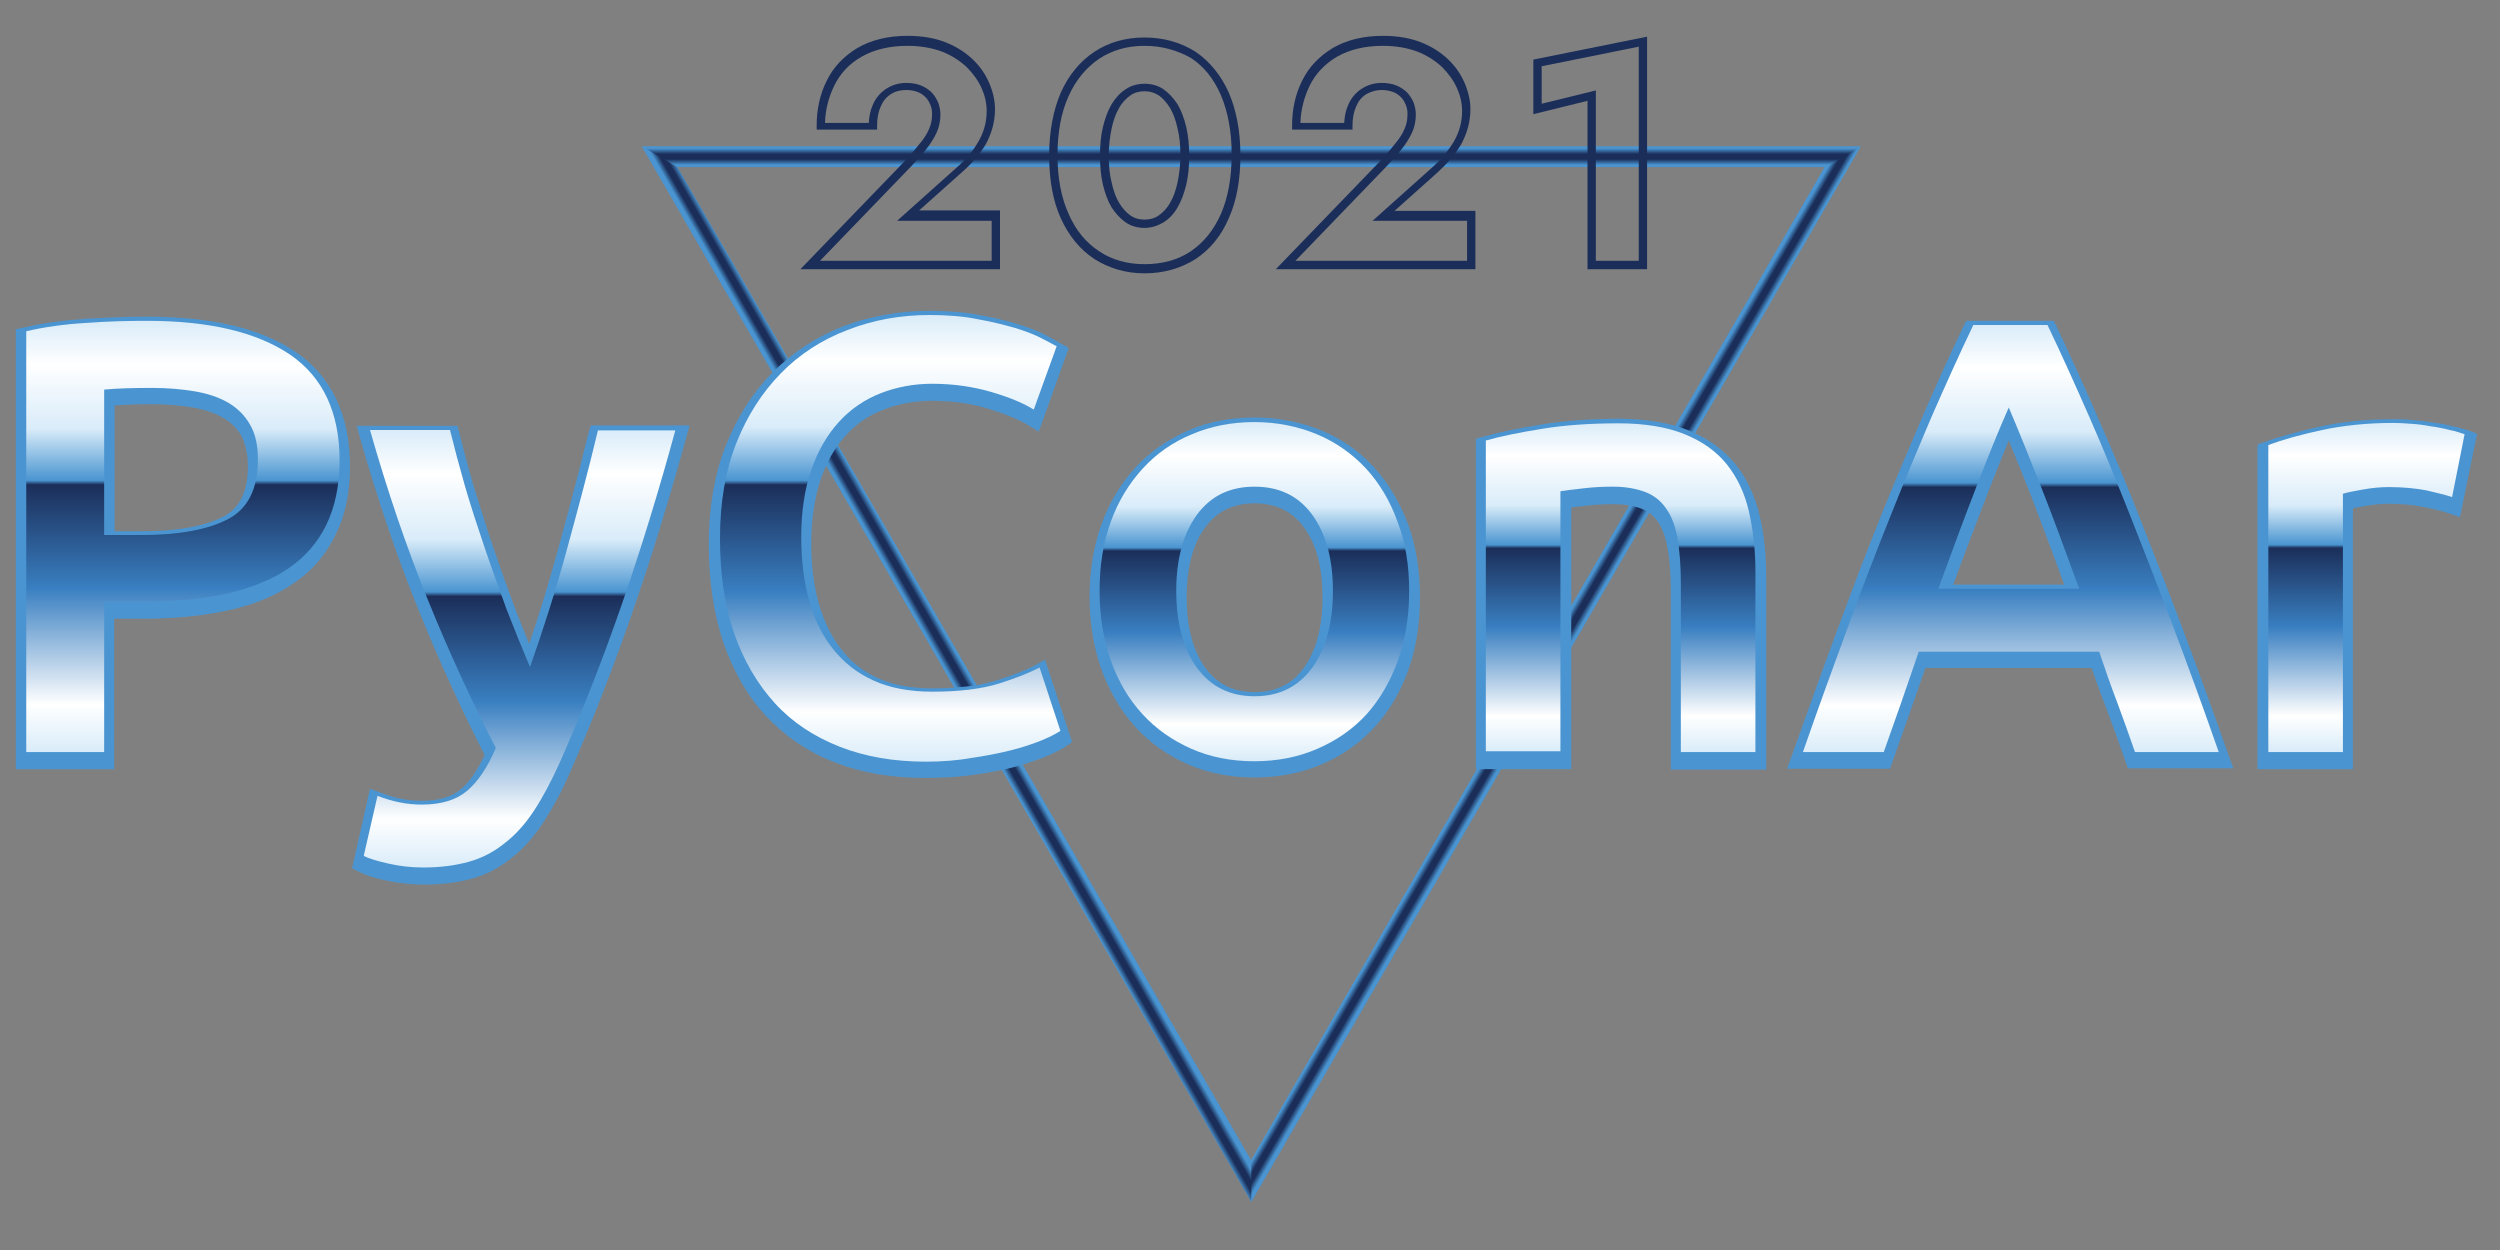 <svg version="1.1" id="pyconar2021-logo" xmlns="http://www.w3.org/2000/svg" viewBox="0 0 600 300" >
	 <rect x="0" y="0" width="600" height="300" fill="#808080" stroke="none"/>
	 <style type="text/css">
	.st0{fill:#1B2E59;}
	.st1{fill:#4A95D1;}
	.st2{fill:url(#logo-grd);}
	.st3{fill:url(#SVGID_1_);}
	.st4{fill:url(#SVGID_2_);}
	.st5{fill:url(#SVGID_3_);}
</style>
	
	<defs>  
		<linearGradient id="logo-grd"  gradientTransform="rotate(90)">
			<stop  offset="0" style="stop-color:#D9ECF9"/>
			<stop  offset="0.10" style="stop-color:#FFFFFF"/>
			<stop  offset="0.25" style="stop-color:#D9ECF9"/>
			<stop  offset="0.37" style="stop-color:#4A95D1">
				<animate attributeName="offset" values="0.37;0.39;0.37" dur=".8s" repeatCount="indefinite"></animate>
			</stop>
			<stop  offset="0.38" style="stop-color:#1B2E59">
				<animate attributeName="offset" values="0.38;0.40;0.38" dur=".8s" repeatCount="indefinite"></animate>
			</stop>
			<stop  offset="0.62" style="stop-color:#397FC1"/>
			<stop  offset="0.89" style="stop-color:#FFFFFF"/>
			<stop  offset="1" style="stop-color:#D9ECF9"/>
		</linearGradient>		

			<linearGradient id="SVGID_1_" gradientUnits="userSpaceOnUse" x1="300.2" y1="39.578" x2="300.2" y2="35.6">
			<stop  offset="0" style="stop-color:#4A95D1"/>
			<stop  offset="0.35" style="stop-color:#1B2E59"/>
			<stop  offset="0.65" style="stop-color:#1B2E59"/>
			<stop  offset="1" style="stop-color:#4A95D1"/>
		</linearGradient>
		<linearGradient id="SVGID_2_" gradientUnits="userSpaceOnUse" x1="369.5" y1="159.53" x2="372.9" y2="161.5">
			<stop  offset="0" style="stop-color:#4A95D1"/>
			<stop  offset="0.35" style="stop-color:#1B2E59"/>
			<stop  offset="0.65" style="stop-color:#1B2E59"/>
			<stop  offset="1" style="stop-color:#4A95D1"/>
		</linearGradient>
		<linearGradient id="SVGID_3_" gradientUnits="userSpaceOnUse" x1="227.5" y1="161.5" x2="231" y2="159.5">
			<stop  offset="0" style="stop-color:#4A95D1"/>
			<stop  offset="0.35" style="stop-color:#1B2E59"/>
			<stop  offset="0.65" style="stop-color:#1B2E59"/>
			<stop  offset="1" style="stop-color:#4A95D1"/>
		</linearGradient>
    </defs>

	<g>
		<polygon class="st3" points="154,35.1 161.6,40.1 438.9,40.1 446.6,35.1 		"/>
		<polygon class="st4" points="437.9,40.1 299.4,279.9 300.3,288.5 446.6,35.1 		"/>
		<polygon class="st5" points="300.3,278.5 162.6,40.1 154,35.1 300.3,288.5 		"/>
	</g>
	
	<g>
		<path class="st0" d="M240,64.6h-47.9l25.1-26c1.4-1.5,2.6-2.9,3.6-4.2c1-1.2,1.7-2.3,2.2-3.5c0.5-1.1,0.7-2.3,0.7-3.6
			c0-0.7-0.1-1.4-0.4-2.1c-0.3-0.7-0.6-1.3-1.1-1.8c-0.5-0.5-1.1-1-1.9-1.3c-0.8-0.3-1.7-0.5-2.8-0.5c-1.4,0-2.6,0.3-3.7,1
			c-1.1,0.7-1.9,1.7-2.4,2.9c-0.6,1.3-0.9,2.9-0.9,4.6v1H196v-1c0-3.9,0.8-7.5,2.4-10.7c1.6-3.3,4.1-5.9,7.4-7.9
			c3.3-1.9,7.3-2.9,12-2.9c3.4,0,6.4,0.5,9,1.5c2.6,1,4.8,2.4,6.6,4.1c1.8,1.7,3.1,3.6,4,5.7c0.9,2.1,1.4,4.2,1.4,6.3
			c0,3-0.8,5.8-2.2,8.4c-1.5,2.5-3.4,4.7-5.7,6.7l-10.3,9.2H240V64.6z M196.8,62.6H238v-9.6h-22.7l14.2-12.7c2.2-1.9,4-4,5.3-6.3
			c1.3-2.2,2-4.7,2-7.3c0-1.9-0.4-3.7-1.2-5.5c-0.8-1.8-2-3.5-3.6-5.1c-1.6-1.5-3.6-2.8-5.9-3.7c-2.4-0.9-5.2-1.4-8.3-1.4
			c-4.3,0-8,0.9-11,2.6c-3,1.7-5.2,4.1-6.6,7c-1.3,2.7-2.1,5.6-2.2,8.9h10.5c0.1-1.6,0.4-3.1,1-4.4c0.7-1.6,1.8-2.9,3.2-3.8
			c1.4-0.9,3-1.4,4.8-1.4c1.3,0,2.5,0.2,3.5,0.6c1,0.4,1.9,1,2.6,1.7c0.7,0.7,1.2,1.6,1.6,2.5c0.3,0.9,0.5,1.8,0.5,2.8
			c0,1.5-0.3,3-0.9,4.3c-0.6,1.3-1.4,2.6-2.5,4c-1,1.3-2.3,2.7-3.7,4.2l0,0L196.8,62.6z"/>
		<path class="st0" d="M274.7,65.6c-4.5,0-8.5-1.2-12-3.4c-3.5-2.3-6.2-5.6-8.1-9.8c-1.9-4.2-2.8-9.2-2.8-15.1
			c0-5.8,1-10.9,2.8-15.1c1.9-4.2,4.6-7.5,8.1-9.8c3.5-2.3,7.5-3.4,12-3.4c4.6,0,8.7,1.2,12.2,3.4c3.4,2.3,6.1,5.6,8,9.8
			c1.8,4.2,2.8,9.2,2.8,15.1c0,5.8-0.9,10.9-2.8,15.1c-1.8,4.2-4.5,7.5-8,9.8C283.4,64.4,279.3,65.6,274.7,65.6z M274.7,11
			c-4.1,0-7.7,1-10.9,3.1c-3.1,2.1-5.6,5.1-7.3,8.9v0c-1.8,3.9-2.7,8.7-2.7,14.2c0,5.5,0.9,10.3,2.7,14.2c1.7,3.9,4.2,6.9,7.3,8.9
			c3.1,2.1,6.8,3.1,10.9,3.1c4.2,0,8-1,11.1-3.1c3.1-2.1,5.5-5.1,7.2-8.9c1.7-3.9,2.6-8.7,2.6-14.3c0-5.5-0.9-10.3-2.6-14.3
			c-1.7-3.9-4.1-6.9-7.2-8.9C282.6,12.1,278.9,11,274.7,11z M274.7,54.7c-1.6,0-3.2-0.4-4.5-1.3c-1.3-0.9-2.4-2.1-3.4-3.6
			c-0.9-1.5-1.6-3.4-2.1-5.5c-0.5-2.1-0.7-4.4-0.7-6.9s0.2-4.9,0.7-6.9c0.5-2.1,1.2-4,2.1-5.5c0.9-1.5,2.1-2.8,3.4-3.6
			c1.3-0.9,2.9-1.3,4.5-1.3c1.6,0,3.2,0.4,4.5,1.3c1.3,0.9,2.4,2.1,3.4,3.6c0.9,1.5,1.6,3.4,2.1,5.5c0.5,2.1,0.7,4.4,0.7,6.9
			c0,2.5-0.2,4.9-0.7,6.9c-0.5,2.1-1.2,4-2.1,5.5c-0.9,1.6-2.1,2.8-3.4,3.6C277.8,54.2,276.3,54.7,274.7,54.7z M274.7,21.9
			c-1.3,0-2.4,0.3-3.4,1c-1,0.7-2,1.7-2.7,3c-0.8,1.3-1.4,3-1.8,4.9c-0.4,1.9-0.7,4.1-0.7,6.5c0,2.4,0.2,4.6,0.7,6.5l0,0
			c0.4,1.9,1,3.6,1.8,4.9c0.8,1.3,1.7,2.3,2.7,3c1,0.7,2.1,1,3.4,1c1.3,0,2.4-0.3,3.4-1c1-0.7,2-1.7,2.7-3c0.8-1.3,1.4-3,1.8-4.9
			c0.4-1.9,0.7-4.1,0.7-6.5c0-2.4-0.2-4.6-0.7-6.5c-0.4-1.9-1-3.6-1.8-4.9c-0.8-1.3-1.7-2.3-2.7-3C277,22.2,275.9,21.9,274.7,21.9z"
			/>
		<path class="st0" d="M354.1,64.6h-47.9l25.1-26c1.4-1.5,2.6-2.9,3.6-4.2c1-1.2,1.7-2.3,2.2-3.5c0.5-1.1,0.7-2.3,0.7-3.6
			c0-0.7-0.1-1.4-0.4-2.1c-0.3-0.7-0.6-1.3-1.1-1.8c-0.5-0.5-1.1-1-1.9-1.3c-0.8-0.3-1.7-0.5-2.8-0.5c-1.4,0-2.6,0.4-3.7,1
			c-1.1,0.7-1.9,1.7-2.4,2.9c-0.6,1.3-0.9,2.9-0.9,4.6v1h-14.5v-1c0-3.9,0.8-7.5,2.4-10.7c1.6-3.3,4.1-5.9,7.4-7.9
			c3.3-1.9,7.3-2.9,12-2.9c3.4,0,6.4,0.5,9,1.5c2.6,1,4.8,2.4,6.6,4.1c1.8,1.7,3.1,3.6,4,5.7c0.9,2.1,1.4,4.2,1.4,6.3
			c0,3-0.8,5.8-2.2,8.4c-1.5,2.5-3.4,4.7-5.7,6.8l-10.3,9.2h19.4V64.6z M310.9,62.6h41.2v-9.6h-22.7l14.2-12.7
			c2.2-1.9,3.9-4,5.3-6.3c1.3-2.2,2-4.7,2-7.3c0-1.9-0.4-3.7-1.2-5.5c-0.8-1.8-2-3.5-3.6-5.1c-1.6-1.5-3.6-2.8-5.9-3.7
			c-2.4-0.9-5.2-1.4-8.3-1.4c-4.3,0-8,0.9-11,2.6c-2.9,1.7-5.2,4.1-6.6,7c-1.3,2.7-2.1,5.7-2.2,8.9h10.5c0.1-1.6,0.4-3.1,1-4.4
			c0.7-1.6,1.8-2.9,3.2-3.8c1.4-0.9,3-1.4,4.8-1.4c1.3,0,2.5,0.2,3.5,0.6c1,0.4,1.9,1,2.6,1.7c0.7,0.7,1.2,1.6,1.6,2.5
			c0.3,0.9,0.5,1.8,0.5,2.8c0,1.5-0.3,3-0.9,4.3c-0.6,1.3-1.4,2.6-2.5,4c-1,1.2-2.3,2.7-3.7,4.2l0,0L310.9,62.6z"/>
		<path class="st0" d="M395.2,64.6H381V24.2l-13,3.2V14.3l27.3-5.5V64.6z M383,62.6h10.3V11.2L370,15.9v9l13-3.2V62.6z"/>
	</g>
	<g>
		<path class="st1" d="M71,84.5C62.7,78.8,50.7,76,35.3,76c-4.5,0-9.4,0.2-14.7,0.5c-5.4,0.4-10.4,1-14.8,2.1L3.8,79v105.6h23.6
			v-36.1h6.8c7.6,0,14.5-0.7,20.5-2c6.1-1.3,11.4-3.5,15.6-6.4c4.4-2.9,7.8-6.8,10.1-11.5C82.8,124,84,118.4,84,112
			C84,99.7,79.6,90.4,71,84.5z M59.5,111.9c0,6-1.9,10-5.9,12.1c-4.5,2.3-11,3.5-19.6,3.5h-6.5V97.3c2.6-0.2,5.7-0.3,9.2-0.3
			c3.4,0,6.6,0.3,9.6,0.8c2.8,0.5,5.3,1.3,7.3,2.5c1.9,1.1,3.3,2.5,4.4,4.4C58.9,106.6,59.5,109,59.5,111.9z"/>
		<path class="st1" d="M141.2,104c-2.2,9.2-4.8,18.8-7.5,28.7c-2.1,7.6-4.3,14.9-6.7,21.8c-1-2.5-2.1-5.1-3.1-7.7
			c-1.8-4.8-3.6-9.8-5.3-14.8c-1.7-4.9-3.2-9.9-4.7-14.6c-1.4-4.7-2.6-9.2-3.6-13.3l-0.5-1.9H85.6l0.9,3.2
			c4.1,14.4,8.8,28.3,14,41.1c5,12.4,10.4,24.1,15.8,34.7c-1.7,3.7-3.6,6.5-5.8,8.3c-2.2,1.8-5.3,2.7-9.3,2.7
			c-3.1,0-6.4-0.6-9.7-1.9l-2.7-1l-4.3,19.1l1.8,0.9c1.6,0.8,3.8,1.5,6.7,2.1c2.9,0.6,5.8,0.9,8.8,0.9c4.4,0,8.3-0.5,11.7-1.5
			c3.5-1,6.6-2.7,9.4-5c2.8-2.2,5.3-5.1,7.5-8.4c2.1-3.3,4.3-7.2,6.3-11.8c10.5-23.9,19.9-50.9,27.9-80.3l0.9-3.2h-23.7L141.2,104z"
			/>
		<path class="st1" d="M248.4,159.7c-2.1,1.1-5.2,2.3-9.2,3.6c-3.9,1.2-9,1.9-15.4,1.9c-5.1,0-9.6-0.8-13.2-2.5
			c-3.6-1.6-6.5-4-8.8-7c-2.3-3-4.1-6.7-5.3-10.9c-1.2-4.3-1.8-9.1-1.8-14.3c0-5.8,0.8-11,2.2-15.3c1.5-4.3,3.5-7.9,6.1-10.7
			c2.5-2.8,5.6-4.9,9.1-6.2c3.5-1.4,7.4-2.1,11.5-2.1c4.9,0,9.4,0.6,13.6,1.9c4.2,1.3,7.4,2.6,9.5,3.9l2.6,1.6l7.2-20.1l-1.8-1
			c-0.7-0.4-1.9-1.1-3.6-2c-1.8-1-4-1.8-6.8-2.7c-2.6-0.8-5.8-1.6-9.3-2.2c-3.6-0.7-7.6-1-12-1c-7.3,0-14.2,1.3-20.6,3.7
			c-6.4,2.5-12.1,6.2-16.9,11c-4.8,4.8-8.5,10.7-11.3,17.6c-2.7,6.9-4.1,14.8-4.1,23.7c0,8.8,1.2,16.8,3.5,23.6
			c2.4,6.9,5.8,12.9,10.3,17.7c4.5,4.8,10,8.6,16.5,11.1c6.4,2.5,13.6,3.7,21.6,3.7c4,0,7.9-0.2,11.4-0.7c3.5-0.5,6.8-1.1,9.6-1.8
			c2.9-0.8,5.4-1.6,7.4-2.4c2.2-0.9,3.9-1.7,5.3-2.6l1.6-1.1l-6.5-19.8L248.4,159.7z"/>
		<path class="st1" d="M329.7,112.1c-3.5-3.8-7.7-6.8-12.6-8.8c-4.9-2-10.3-3.1-16-3.1c-5.7,0-11.1,1-15.9,3.1
			c-4.8,2.1-9.1,5-12.6,8.8c-3.5,3.8-6.3,8.4-8.2,13.6c-1.9,5.2-2.9,11.1-2.9,17.5c0,6.4,1,12.3,2.9,17.6c1.9,5.3,4.7,9.9,8.1,13.7
			c3.5,3.8,7.7,6.8,12.5,8.9c4.8,2.1,10.2,3.2,16.1,3.2c5.8,0,11.3-1.1,16.2-3.2c4.9-2.1,9.1-5.1,12.6-8.9c3.5-3.8,6.2-8.4,8.1-13.7
			c1.9-5.3,2.8-11.2,2.8-17.6c0-6.4-1-12.3-2.9-17.5C335.9,120.5,333.2,115.9,329.7,112.1z M317.4,143.3c0,7.2-1.5,12.9-4.5,17
			c-2.8,3.9-6.7,5.8-11.8,5.8c-5.1,0-9-1.9-11.8-5.8c-3-4.1-4.5-9.8-4.5-17c0-7.1,1.5-12.8,4.5-16.8c2.8-3.8,6.7-5.7,11.8-5.7
			c5.1,0,9,1.9,11.8,5.7C315.9,130.5,317.4,136.1,317.4,143.3z"/>
		<path class="st1" d="M416.4,111.3c-2.8-3.4-6.5-6.1-11.1-8c-4.5-1.8-10.2-2.8-16.8-2.8c-6.8,0-13.1,0.5-18.7,1.4
			c-5.6,0.9-10.2,1.9-13.8,2.9l-1.8,0.5v79.3h22.9v-62.8c0.9-0.1,2-0.3,3.3-0.4c2.4-0.3,4.6-0.4,6.8-0.4c2.7,0,5,0.4,6.8,1.1
			c1.7,0.7,2.9,1.7,3.9,3.1c1,1.5,1.8,3.6,2.3,6.2c0.5,2.8,0.8,6.2,0.8,10.1v43.2h22.9v-46c0-5.4-0.5-10.4-1.6-15
			C421.1,118.8,419.2,114.7,416.4,111.3z"/>
		<path class="st1" d="M523.8,150.8c-3.5-9.3-7-18.2-10.2-26.4c-3.3-8.3-6.6-16.3-9.9-23.7c-3.2-7.4-6.6-14.9-10.1-22.3l-0.7-1.4
			h-21l-0.7,1.4c-3.5,7.3-6.9,14.8-10.1,22.3c-3.2,7.5-6.6,15.4-9.9,23.7c-3.3,8.2-6.7,17.1-10.1,26.4c-3.5,9.3-7.1,19.5-11,30.4
			l-1.2,3.3h24.7l0.6-1.7c1.4-3.9,2.8-7.9,4.2-11.9c1.2-3.5,2.5-7,3.7-10.6H502c1.2,3.6,2.5,7.1,3.8,10.5c1.5,3.9,2.9,7.9,4.3,11.9
			l0.6,1.7H536l-1.2-3.3C531,170.3,527.3,160.1,523.8,150.8z M495.4,140.3h-26.6c2.7-7.5,5.4-14.5,7.9-21c1.9-5,3.8-9.6,5.4-13.6
			c1.6,3.9,3.4,8.4,5.4,13.4C490,125.7,492.7,132.8,495.4,140.3z"/>
		<path class="st1" d="M592.4,103.3c-1-0.3-2.2-0.7-3.8-1c-1.5-0.4-3.1-0.7-4.8-0.9c-1.6-0.3-3.3-0.5-4.9-0.6
			c-1.6-0.2-3.1-0.2-4.4-0.2c-6.5,0-12.4,0.6-17.8,1.8c-5.3,1.2-9.7,2.4-13.3,3.7l-1.6,0.6v77.9h22.9V122c0.6-0.1,1.5-0.3,2.6-0.5
			c2.1-0.4,4-0.6,5.9-0.6c3.3,0,6.2,0.3,8.6,0.8c2.5,0.5,4.5,1,5.9,1.5l2.7,0.9l4.1-20L592.4,103.3z"/>
	</g>
	<g>
		<path class="st2" d="M35.3,77c14.9,0,26.3,2.7,34.3,8.1c7.9,5.4,11.9,13.9,11.9,25.4c0,6-1.1,11.2-3.2,15.5
			c-2.1,4.3-5.2,7.8-9.2,10.5c-4,2.7-9,4.7-14.8,6c-5.8,1.3-12.5,1.9-20,1.9H25v36.1H6.3V79.5c4.3-1,9.1-1.7,14.4-2
			C26,77.1,30.9,77,35.3,77z M36.7,93.1c-4.7,0-8.6,0.1-11.7,0.4v34.9h9c9,0,15.9-1.3,20.7-3.8c4.8-2.5,7.2-7.3,7.2-14.3
			c0-3.4-0.6-6.2-1.9-8.4c-1.3-2.3-3.1-4-5.3-5.3c-2.3-1.3-5-2.2-8.1-2.7C43.6,93.4,40.2,93.1,36.7,93.1z"/>
		<path class="st2" d="M162.1,103.2c-8,29.4-17.2,56-27.8,79.9c-2,4.4-4,8.2-6.1,11.4c-2.1,3.2-4.4,5.8-7,7.8
			c-2.6,2.1-5.4,3.6-8.6,4.5c-3.2,0.9-6.8,1.4-11,1.4c-2.8,0-5.5-0.3-8.2-0.9c-2.7-0.6-4.8-1.2-6.1-1.9l3.3-14.4
			c3.6,1.4,7.1,2.1,10.6,2.1c4.7,0,8.3-1.1,10.9-3.3c2.6-2.2,4.9-5.6,6.9-10.3c-5.6-10.8-11.1-22.7-16.3-35.5
			c-5.2-12.8-9.8-26.4-13.9-40.8H108c1,4.1,2.2,8.6,3.6,13.5c1.4,4.8,3,9.7,4.7,14.7c1.7,5,3.5,9.9,5.3,14.9
			c1.9,4.9,3.8,9.5,5.6,13.8c3.1-8.8,6.1-18.1,8.8-28c2.7-9.9,5.3-19.5,7.5-28.8H162.1z"/>
		<path class="st2" d="M222.2,182.8c-7.7,0-14.6-1.2-20.7-3.6c-6.1-2.4-11.3-5.8-15.5-10.4c-4.2-4.6-7.5-10.2-9.8-16.8
			c-2.3-6.6-3.4-14.2-3.4-22.8s1.3-16.2,3.9-22.8c2.6-6.6,6.2-12.2,10.7-16.8c4.5-4.6,9.9-8.1,16-10.4c6.1-2.4,12.7-3.6,19.7-3.6
			c4.2,0,8.1,0.3,11.5,1c3.5,0.6,6.5,1.4,9,2.1c2.6,0.8,4.7,1.6,6.4,2.5c1.7,0.9,2.9,1.5,3.6,1.9l-5.5,15.2
			c-2.4-1.5-5.7-2.9-10.1-4.2c-4.4-1.3-9.2-2-14.3-2c-4.4,0-8.6,0.8-12.4,2.3c-3.8,1.5-7.2,3.8-10,6.9c-2.8,3.1-5,6.9-6.6,11.5
			c-1.6,4.6-2.4,10-2.4,16.1c0,5.4,0.6,10.4,1.8,14.9c1.2,4.5,3.1,8.5,5.7,11.8c2.6,3.3,5.8,5.9,9.8,7.7c3.9,1.8,8.7,2.7,14.2,2.7
			c6.6,0,12-0.7,16.1-2c4.1-1.3,7.3-2.6,9.6-3.8l5,15.2c-1.2,0.8-2.8,1.6-4.8,2.4c-2,0.8-4.4,1.6-7.2,2.3c-2.8,0.7-5.9,1.3-9.3,1.8
			C229.9,182.5,226.2,182.8,222.2,182.8z"/>
		<path class="st2" d="M338.2,141.8c0,6.1-0.9,11.7-2.7,16.7c-1.8,5-4.3,9.3-7.5,12.9c-3.3,3.6-7.2,6.3-11.8,8.3
			c-4.6,2-9.6,3-15.2,3c-5.5,0-10.6-1-15.1-3c-4.5-2-8.4-4.7-11.7-8.3c-3.3-3.6-5.8-7.8-7.6-12.9c-1.8-5-2.7-10.6-2.7-16.7
			c0-6.1,0.9-11.7,2.7-16.6c1.8-5,4.4-9.2,7.7-12.8c3.3-3.6,7.2-6.3,11.8-8.2c4.5-1.9,9.5-2.9,14.9-2.9c5.4,0,10.4,1,15,2.9
			c4.6,1.9,8.5,4.7,11.8,8.2c3.3,3.6,5.8,7.8,7.6,12.8C337.3,130.1,338.2,135.7,338.2,141.8z M319.9,141.8c0-7.7-1.7-13.8-5-18.3
			c-3.3-4.5-7.9-6.7-13.8-6.7c-5.9,0-10.5,2.2-13.8,6.7c-3.3,4.5-5,10.6-5,18.3c0,7.8,1.7,14,5,18.5c3.3,4.5,7.9,6.8,13.8,6.8
			c5.9,0,10.5-2.3,13.8-6.8C318.2,155.7,319.9,149.6,319.9,141.8z"/>
		<path class="st2" d="M356.7,105.7c3.5-1,7.9-1.9,13.5-2.8c5.5-0.9,11.6-1.3,18.3-1.3c6.3,0,11.6,0.9,15.8,2.6
			c4.2,1.7,7.6,4.1,10.1,7.2c2.5,3.1,4.3,6.9,5.3,11.2c1,4.4,1.6,9.2,1.6,14.4v43.5h-17.9v-40.7c0-4.1-0.3-7.7-0.8-10.6
			c-0.5-2.9-1.4-5.3-2.7-7.1c-1.2-1.8-2.9-3.2-5-4c-2.1-0.8-4.7-1.3-7.8-1.3c-2.3,0-4.6,0.1-7.1,0.4c-2.5,0.3-4.3,0.5-5.5,0.7v62.4
			h-17.9V105.7z"/>
		<path class="st2" d="M512.4,180.5c-1.4-4-2.8-8-4.3-12c-1.5-3.9-2.9-8-4.3-12.1h-43.3c-1.4,4.1-2.8,8.2-4.2,12.2
			c-1.4,4-2.8,8-4.2,11.9h-19.4c3.8-10.9,7.5-21.1,10.9-30.3c3.4-9.3,6.8-18.1,10.1-26.3c3.3-8.3,6.6-16.2,9.8-23.7
			c3.3-7.5,6.6-14.9,10.1-22.2h17.8c3.5,7.3,6.8,14.7,10.1,22.2c3.3,7.5,6.5,15.4,9.8,23.7c3.3,8.3,6.7,17.1,10.2,26.3
			c3.5,9.3,7.2,19.4,11,30.3H512.4z M482.1,97.8c-2.3,5.2-4.9,11.6-7.8,19.1c-2.9,7.5-5.9,15.6-9.1,24.4H499
			c-3.2-8.8-6.2-17-9.2-24.6C486.8,109.2,484.3,102.9,482.1,97.8z"/>
		<path class="st2" d="M588.5,119.3c-1.5-0.5-3.5-1-6.1-1.6c-2.6-0.5-5.6-0.8-9.1-0.8c-2,0-4.1,0.2-6.3,0.6c-2.2,0.4-3.8,0.7-4.7,1
			v62h-17.9v-73.7c3.5-1.3,7.8-2.5,12.9-3.6c5.2-1.1,10.9-1.7,17.2-1.7c1.2,0,2.6,0.1,4.1,0.2c1.6,0.1,3.2,0.3,4.7,0.6
			c1.6,0.2,3.1,0.5,4.6,0.9c1.5,0.3,2.7,0.7,3.6,1L588.5,119.3z"/>
	</g>
</svg>
